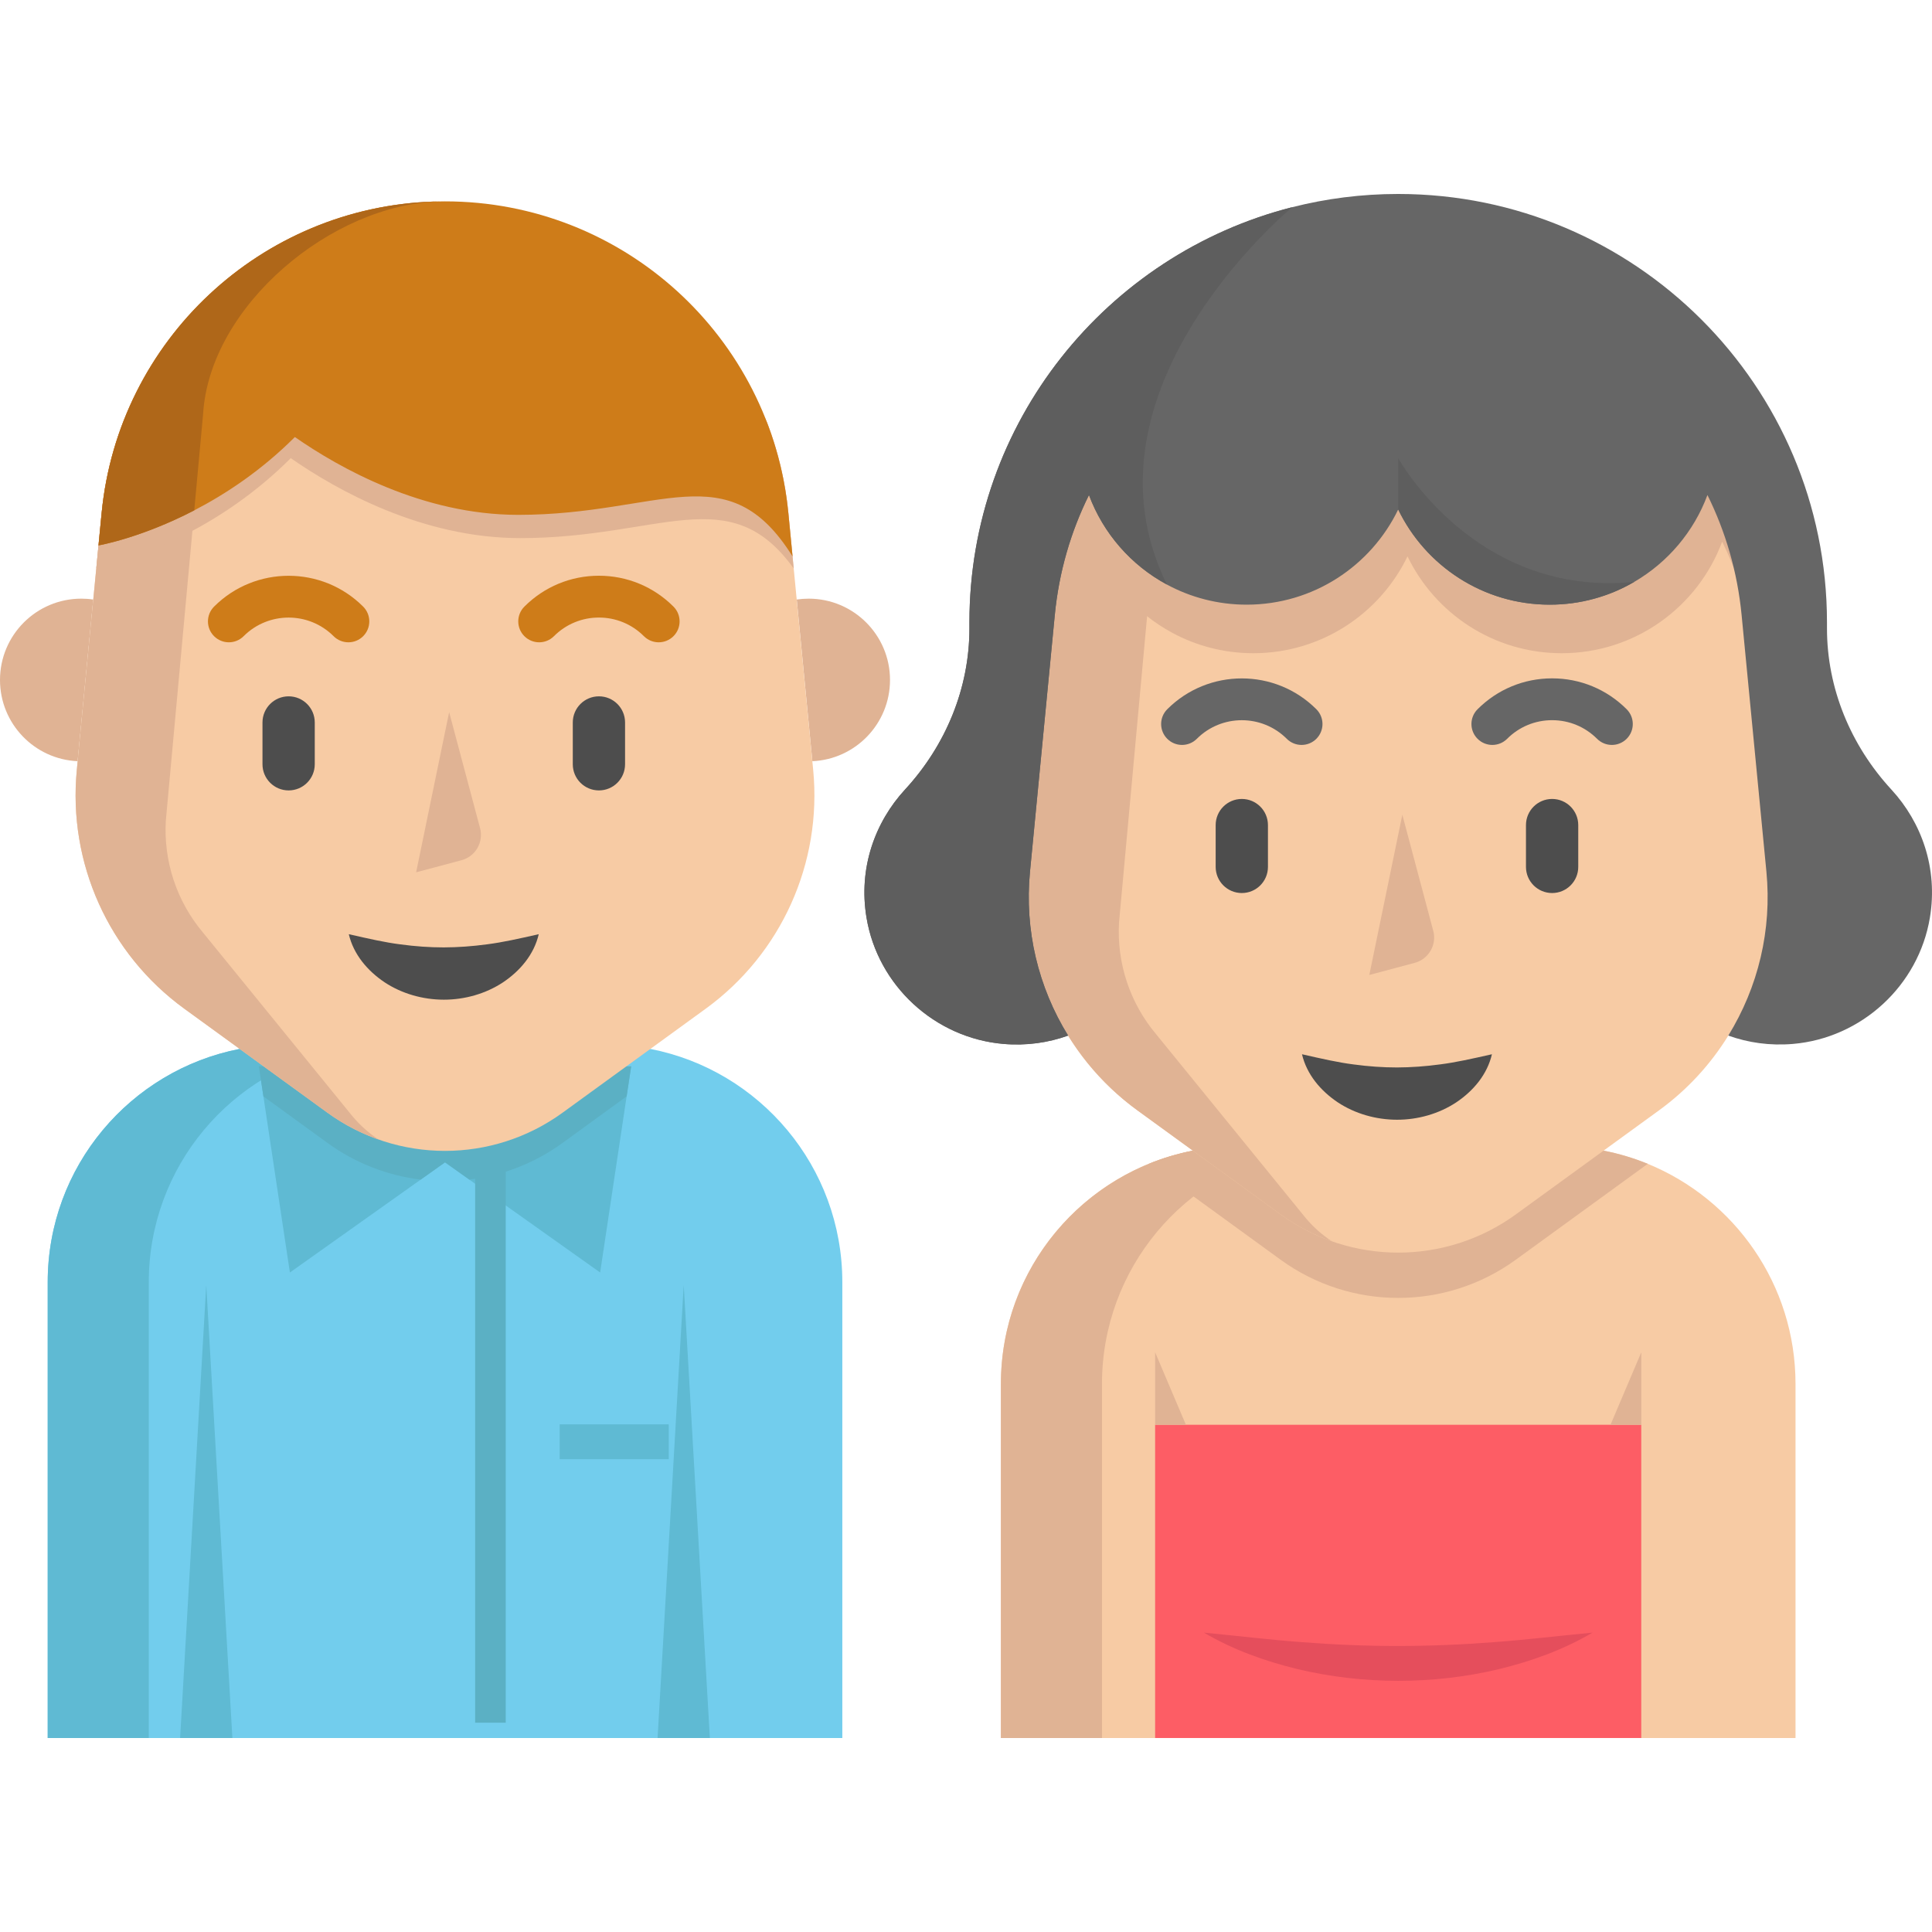 <?xml version="1.0" encoding="iso-8859-1"?>
<!-- Generator: Adobe Illustrator 19.0.0, SVG Export Plug-In . SVG Version: 6.00 Build 0)  -->
<svg xmlns="http://www.w3.org/2000/svg" xmlns:xlink="http://www.w3.org/1999/xlink" version="1.1" id="Layer_1" x="0px" y="0px" viewBox="0 0 512 512" style="enable-background:new 0 0 512 512;" xml:space="preserve">
<path style="fill:#F7CBA4;" d="M475.83,366.753v93.839H265.247v-93.839c0-26.35,16.191-48.933,39.162-58.326  c3.731-1.524,7.648-2.706,11.702-3.492h108.856c4.055,0.786,7.971,1.967,11.702,3.492C459.639,317.82,475.83,340.402,475.83,366.753  z"/>
<g>
	<path style="fill:#E0B394;" d="M342.9,304.935h-26.785c-28.983,5.643-50.863,31.181-50.863,61.817v93.843h26.785v-93.843   C292.037,336.116,313.917,310.578,342.9,304.935z"/>
	<path style="fill:#E0B394;" d="M436.669,308.427l-34.959,25.408c-18.583,13.504-43.751,13.504-62.343,0l-34.959-25.408   c3.731-1.524,7.648-2.706,11.702-3.492h108.856C429.022,305.721,432.938,306.904,436.669,308.427z"/>
</g>
<path style="fill:#F7CBA4;" d="M472.579,249.723c-3.861,8.756-9.873,17.115-14.51,24.642c-4.711,7.665-10.926,14.454-18.444,19.913  l-37.914,27.551c-18.583,13.504-43.751,13.504-62.343,0l-37.914-27.551c-7.481-5.44-13.688-12.201-18.399-19.83  c-2.558-4.156-5.837-8.571-9.051-13.162c-6.65-9.54-12.995-19.858-11.988-30.286l5.08-68.043  c4.526-46.874,56.359-90.504,103.444-90.504c23.543,0,47.002,10.907,65.142,27.672c18.14,16.773,30.959,39.401,33.222,62.834  l7.389,68.043C476.901,237.328,475.267,243.618,472.579,249.723z"/>
<g>
	<path style="fill:#E0B394;" d="M296.557,244.415c-0.637,10.779,2.872,21.382,9.818,29.648L346,322.756   c2.069,2.466,4.415,4.534,6.954,6.188c-4.766-1.662-9.347-4.045-13.587-7.121l-37.914-27.542   c-20.033-14.556-30.867-38.626-28.484-63.276l6.567-68.051c4.489-46.411,43.151-81.933,89.636-82.608   c-28.631,0.692-61.053,27.681-62.744,56.423L296.557,244.415z"/>
	<path style="fill:#E0B394;" d="M472.579,249.723c-0.047-1.533-0.148-3.076-0.295-4.618l-6.687-69.234   c-1.117-11.554-4.314-22.444-9.209-32.326c-6.409,17.262-23.035,29.564-42.523,29.564c-17.991,0-33.528-10.474-40.86-25.667   c-7.334,15.193-22.878,25.667-40.86,25.667c-7.776,0-15.11-1.967-21.511-5.422v-0.009c-9.634-5.19-17.16-13.771-21.013-24.134   c-4.895,9.882-8.091,20.772-9.209,32.326l-6.687,69.234c-0.527,5.459-0.425,10.88,0.277,16.182   c-6.65-9.54-12.995-19.858-11.988-30.286l5.08-68.043c4.526-46.874,56.359-90.504,103.444-90.504   c23.543,0,47.002,10.907,65.142,27.672c18.14,16.773,30.959,39.401,33.222,62.834l7.389,68.043   C476.901,237.328,475.267,243.618,472.579,249.723z"/>
</g>
<path style="fill:#666666;" d="M511.444,243.174c-2.992,18.029-18.121,31.939-36.335,33.481c-6.031,0.508-11.823-0.314-17.096-2.217  c7.906-12.792,11.601-27.995,10.104-43.437l-6.576-68.043c-1.099-11.36-4.239-22.065-9.051-31.772  c-3.611,9.735-10.538,17.872-19.405,23.025h-0.009c-6.576,3.842-14.224,6.031-22.379,6.031c-17.677,0-32.954-10.298-40.159-25.224  c-7.204,14.926-22.48,25.224-40.159,25.224c-7.648,0-14.852-1.931-21.141-5.329v-0.009c-9.467-5.098-16.865-13.531-20.652-23.719  c-4.812,9.707-7.953,20.412-9.051,31.772L272.959,231c-1.497,15.443,2.198,30.645,10.104,43.438  c-5.273,1.903-11.065,2.725-17.096,2.217c-18.213-1.542-33.342-15.452-36.335-33.481c-2.18-13.106,2.226-25.27,10.206-33.934  c10.779-11.693,17.068-26.812,17.068-42.707v-1.598c0-53.006,36.399-97.533,85.554-110.03c8.968-2.281,18.371-3.5,28.05-3.5h0.055  c62.695,0.019,113.604,50.844,113.604,113.53v1.598c0,15.896,6.29,31.015,17.068,42.707  C509.219,217.904,513.624,230.068,511.444,243.174z"/>
<path style="fill:#5E5E5E;" d="M309.238,154.907c-9.467-5.098-16.865-13.531-20.652-23.719c-4.812,9.707-7.953,20.411-9.051,31.772  l-6.576,68.043c-1.496,15.443,2.198,30.645,10.104,43.437c-5.273,1.903-11.065,2.725-17.096,2.217  c-18.213-1.542-33.342-15.452-36.335-33.481c-2.18-13.106,2.226-25.27,10.206-33.934c10.779-11.693,17.068-26.813,17.068-42.707  v-1.598c0-53.006,36.399-97.533,85.554-110.03C341.5,55.703,284.014,103.657,309.238,154.907z"/>
<rect x="306.118" y="377.58" style="fill:#FD5D65;" width="128.833" height="83.007"/>
<path style="fill:#4D4D4D;" d="M329.092,236.664c-3.826,0-6.927-3.101-6.927-6.927v-11.079c0-3.826,3.101-6.927,6.927-6.927  s6.927,3.101,6.927,6.927v11.079C336.019,233.563,332.918,236.664,329.092,236.664z"/>
<g>
	<path style="fill:#666666;" d="M427.162,197.415c-1.419,0-2.837-0.541-3.919-1.623c-3.183-3.183-7.416-4.937-11.918-4.937   c-4.501,0-8.735,1.753-11.918,4.937c-2.165,2.165-5.674,2.165-7.837,0c-2.165-2.163-2.165-5.673-0.001-7.837   c5.278-5.277,12.293-8.184,19.755-8.184c7.464,0,14.479,2.907,19.757,8.184c2.164,2.163,2.164,5.673-0.001,7.837   C429.998,196.874,428.58,197.415,427.162,197.415z"/>
	<path style="fill:#666666;" d="M344.929,197.415c-1.418,0-2.837-0.541-3.919-1.623c-6.571-6.572-17.266-6.573-23.837,0   c-2.164,2.165-5.673,2.165-7.837,0c-2.165-2.165-2.165-5.673,0-7.837c10.894-10.894,28.618-10.893,39.512,0   c2.165,2.165,2.165,5.673,0,7.837C347.766,196.875,346.348,197.415,344.929,197.415z"/>
</g>
<g>
	<path style="fill:#4D4D4D;" d="M411.325,236.664c-3.827,0-6.927-3.101-6.927-6.927v-11.079c0-3.826,3.101-6.927,6.927-6.927   c3.827,0,6.927,3.101,6.927,6.927v11.079C418.252,233.563,415.151,236.664,411.325,236.664z"/>
	<path style="fill:#4D4D4D;" d="M345.04,279.386c5.341,1.215,9.546,2.175,13.626,2.693c4.036,0.544,7.78,0.808,11.543,0.807   c3.762-0.014,7.502-0.277,11.535-0.824c4.077-0.519,8.28-1.471,13.633-2.674c-1.249,5.375-4.927,9.714-9.463,12.754   c-4.574,3.022-10.147,4.607-15.705,4.598c-5.557-0.008-11.127-1.59-15.697-4.617C349.978,289.08,346.302,284.749,345.04,279.386z"/>
</g>
<path style="fill:#E0B394;" d="M362.885,258.368l12.023-3.203c3.703-0.986,5.906-4.789,4.919-8.493l-8.194-30.753"/>
<path style="fill:#E54E5C;" d="M319.052,432.663c8.887,0.857,17.439,1.905,25.989,2.529c8.535,0.666,17.015,1.014,25.498,1.01  c8.483-0.009,16.962-0.356,25.496-1.023c8.55-0.627,17.1-1.67,25.991-2.515c-7.704,4.544-16.171,7.586-24.855,9.689  c-8.698,2.065-17.667,3.091-26.632,3.083c-8.966-0.004-17.933-1.031-26.63-3.095C335.226,440.233,326.759,437.196,319.052,432.663z"/>
<path style="fill:#5E5E5E;" d="M433.076,154.212c-6.576,3.842-14.224,6.031-22.379,6.031c-17.677,0-32.954-10.298-40.159-25.224  v-13.614C370.538,121.405,390.812,158.378,433.076,154.212z"/>
<g>
	<polyline style="fill:#E0B394;" points="306.12,377.585 306.12,358.378 314.281,377.585  "/>
	<polyline style="fill:#E0B394;" points="434.957,377.585 434.957,358.378 426.796,377.585  "/>
</g>
<path style="fill:#72CDED;" d="M223.225,339.796v120.799H12.643V339.796c0-30.636,21.88-56.174,50.863-61.817h108.856  C201.345,283.622,223.225,309.159,223.225,339.796z"/>
<g>
	<path style="fill:#5FBAD3;" d="M90.291,277.975H63.506c-28.983,5.643-50.863,31.181-50.863,61.817v120.799h26.785V339.792   C39.428,309.156,61.308,283.619,90.291,277.975z"/>
	<polygon style="fill:#5FBAD3;" points="167.264,282.597 166.063,290.549 159.044,337.228 135.908,320.797 124.371,312.605    117.934,308.033 111.497,312.605 99.96,320.797 76.824,337.228 69.804,290.549 68.604,282.597  "/>
</g>
<g>
	<path style="fill:#E0B394;" d="M20.569,201.726C9.116,201.217,0,191.769,0,180.196c0-11.896,9.643-21.547,21.547-21.547   c1.072,0,2.125,0.074,3.159,0.231"/>
	<path style="fill:#E0B394;" d="M215.285,201.726c11.453-0.508,20.578-9.957,20.578-21.53c0-11.896-9.651-21.547-21.557-21.547   c-1.072,0-2.134,0.083-3.159,0.231"/>
</g>
<path style="fill:#5BB0C4;" d="M167.264,282.597l-1.2,7.953l-16.957,12.321c-7.472,5.431-15.997,8.673-24.734,9.735l-6.437-4.572  l-6.437,4.572c-8.737-1.062-17.271-4.304-24.734-9.735L69.807,290.55l-1.2-7.953H167.264L167.264,282.597z"/>
<path style="fill:#F7CBA4;" d="M187.02,267.321l-37.914,27.542c-18.593,13.512-43.76,13.512-62.343,0l-37.914-27.542  c-20.042-14.556-30.876-38.626-28.494-63.276l5.172-53.523l1.403-14.529c0.822-8.488,2.78-16.616,5.736-24.227  c14.584-31.55,46.033-53.339,82.331-54.456c0.517-0.009,1.025-0.019,1.533-0.028c0.462-0.019,0.923-0.019,1.403-0.019  c24.18,0,46.393,9.181,63.129,24.383c9.301,8.451,16.911,18.758,22.241,30.387c2.891,7.537,4.812,15.572,5.625,23.958l1.413,14.657  l5.162,53.394C217.887,228.695,207.053,252.764,187.02,267.321z"/>
<g>
	<path style="fill:#E0B394;" d="M43.948,217.455c-0.637,10.779,2.872,21.382,9.818,29.648l39.625,48.693   c2.069,2.466,4.415,4.534,6.954,6.188c-4.766-1.662-9.347-4.045-13.587-7.121l-37.914-27.542   c-20.033-14.556-30.867-38.626-28.484-63.276l6.567-68.051c4.489-46.411,43.151-81.933,89.636-82.608   c-28.631,0.692-61.053,27.681-62.743,56.423L43.948,217.455z"/>
	<path style="fill:#E0B394;" d="M210.341,150.65c-16.967-23.571-35.198-8.045-72.485-8.045c-26.036,0-48.674-12.755-60.801-21.188   c-9.098,9.098-18.796,15.507-27.385,19.969c-11.046,5.726-20.291,8.248-24.144,9.134l1.403-14.529   c0.822-8.488,2.78-16.616,5.736-24.227c14.584-31.55,46.033-53.339,82.331-54.456c0.517-0.009,1.025-0.019,1.533-0.028   c0.462-0.019,0.923-0.019,1.404-0.019c24.18,0,46.393,9.181,63.129,24.383c9.301,8.451,16.911,18.758,22.241,30.387   c2.891,7.537,4.812,15.572,5.625,23.958L210.341,150.65z"/>
</g>
<path style="fill:#CE7C19;" d="M210.037,147.459c-17.16-27.478-34.839-11.018-72.707-11.018c-25.344,0-47.382-12.413-59.186-20.624  c-8.857,8.857-18.297,15.092-26.664,19.433c-14.048,7.287-25.104,9.245-25.372,9.292l0.822-8.543  c4.434-45.922,42.329-81.176,88.15-82.589c0.499-0.009,0.997-0.019,1.487-0.028c0.453-0.019,0.905-0.019,1.367-0.019  c23.543,0,45.165,8.94,61.457,23.736c16.293,14.805,27.275,35.467,29.537,58.898L210.037,147.459z"/>
<path style="fill:#AF6719;" d="M116.567,53.381c-28.631,0.693-61.059,27.681-62.75,56.424L51.48,135.25  c-14.048,7.287-25.104,9.245-25.372,9.292l0.822-8.543c4.434-45.922,42.329-81.176,88.15-82.589  C115.578,53.399,116.078,53.391,116.567,53.381z"/>
<rect x="148.327" y="377.469" style="fill:#5FBAD3;" width="28.902" height="9.236"/>
<path style="fill:#4D4D4D;" d="M76.488,209.468c-3.826,0-6.927-3.101-6.927-6.927v-11.079c0-3.826,3.101-6.927,6.927-6.927  c3.826,0,6.927,3.101,6.927,6.927v11.079C83.414,206.367,80.313,209.468,76.488,209.468z"/>
<g>
	<path style="fill:#CE7C19;" d="M174.558,170.218c-1.419,0-2.837-0.541-3.919-1.623c-3.183-3.183-7.416-4.937-11.918-4.937   c-4.501,0-8.735,1.753-11.918,4.937c-2.165,2.165-5.674,2.165-7.837,0c-2.165-2.163-2.165-5.673-0.001-7.837   c5.278-5.277,12.293-8.184,19.756-8.184c7.464,0,14.479,2.907,19.757,8.184c2.163,2.163,2.163,5.673-0.001,7.837   C177.393,169.677,175.976,170.218,174.558,170.218z"/>
	<path style="fill:#CE7C19;" d="M92.325,170.218c-1.418,0-2.837-0.541-3.919-1.623c-6.571-6.571-17.266-6.573-23.837,0   c-2.163,2.165-5.673,2.165-7.837,0c-2.165-2.165-2.165-5.673,0-7.837c10.894-10.894,28.618-10.893,39.512,0   c2.165,2.165,2.165,5.673,0,7.837C95.162,169.677,93.743,170.218,92.325,170.218z"/>
</g>
<g>
	<path style="fill:#4D4D4D;" d="M158.721,209.468c-3.827,0-6.927-3.101-6.927-6.927v-11.079c0-3.826,3.101-6.927,6.927-6.927   c3.827,0,6.927,3.101,6.927,6.927v11.079C165.647,206.367,162.546,209.468,158.721,209.468z"/>
	<path style="fill:#4D4D4D;" d="M92.436,247.571c5.341,1.215,9.546,2.175,13.626,2.693c4.036,0.544,7.78,0.808,11.542,0.807   c3.762-0.014,7.502-0.277,11.535-0.824c4.077-0.519,8.28-1.471,13.633-2.674c-1.249,5.375-4.927,9.714-9.463,12.754   c-4.574,3.022-10.147,4.607-15.705,4.598c-5.557-0.008-11.127-1.59-15.697-4.617C97.374,257.264,93.697,252.934,92.436,247.571z"/>
</g>
<path style="fill:#E0B394;" d="M110.281,231.17l12.023-3.203c3.703-0.986,5.906-4.789,4.919-8.492l-8.194-30.753"/>
<g>
	<polygon style="fill:#5FBAD3;" points="61.584,460.595 47.73,460.595 54.658,340.526  "/>
	<polygon style="fill:#5FBAD3;" points="188.119,460.595 174.265,460.595 181.192,340.526  "/>
</g>
<rect x="125.916" y="307.694" style="fill:#5BB0C4;" width="8.109" height="148.838"/>
<g>
</g>
<g>
</g>
<g>
</g>
<g>
</g>
<g>
</g>
<g>
</g>
<g>
</g>
<g>
</g>
<g>
</g>
<g>
</g>
<g>
</g>
<g>
</g>
<g>
</g>
<g>
</g>
<g>
</g>
</svg>
